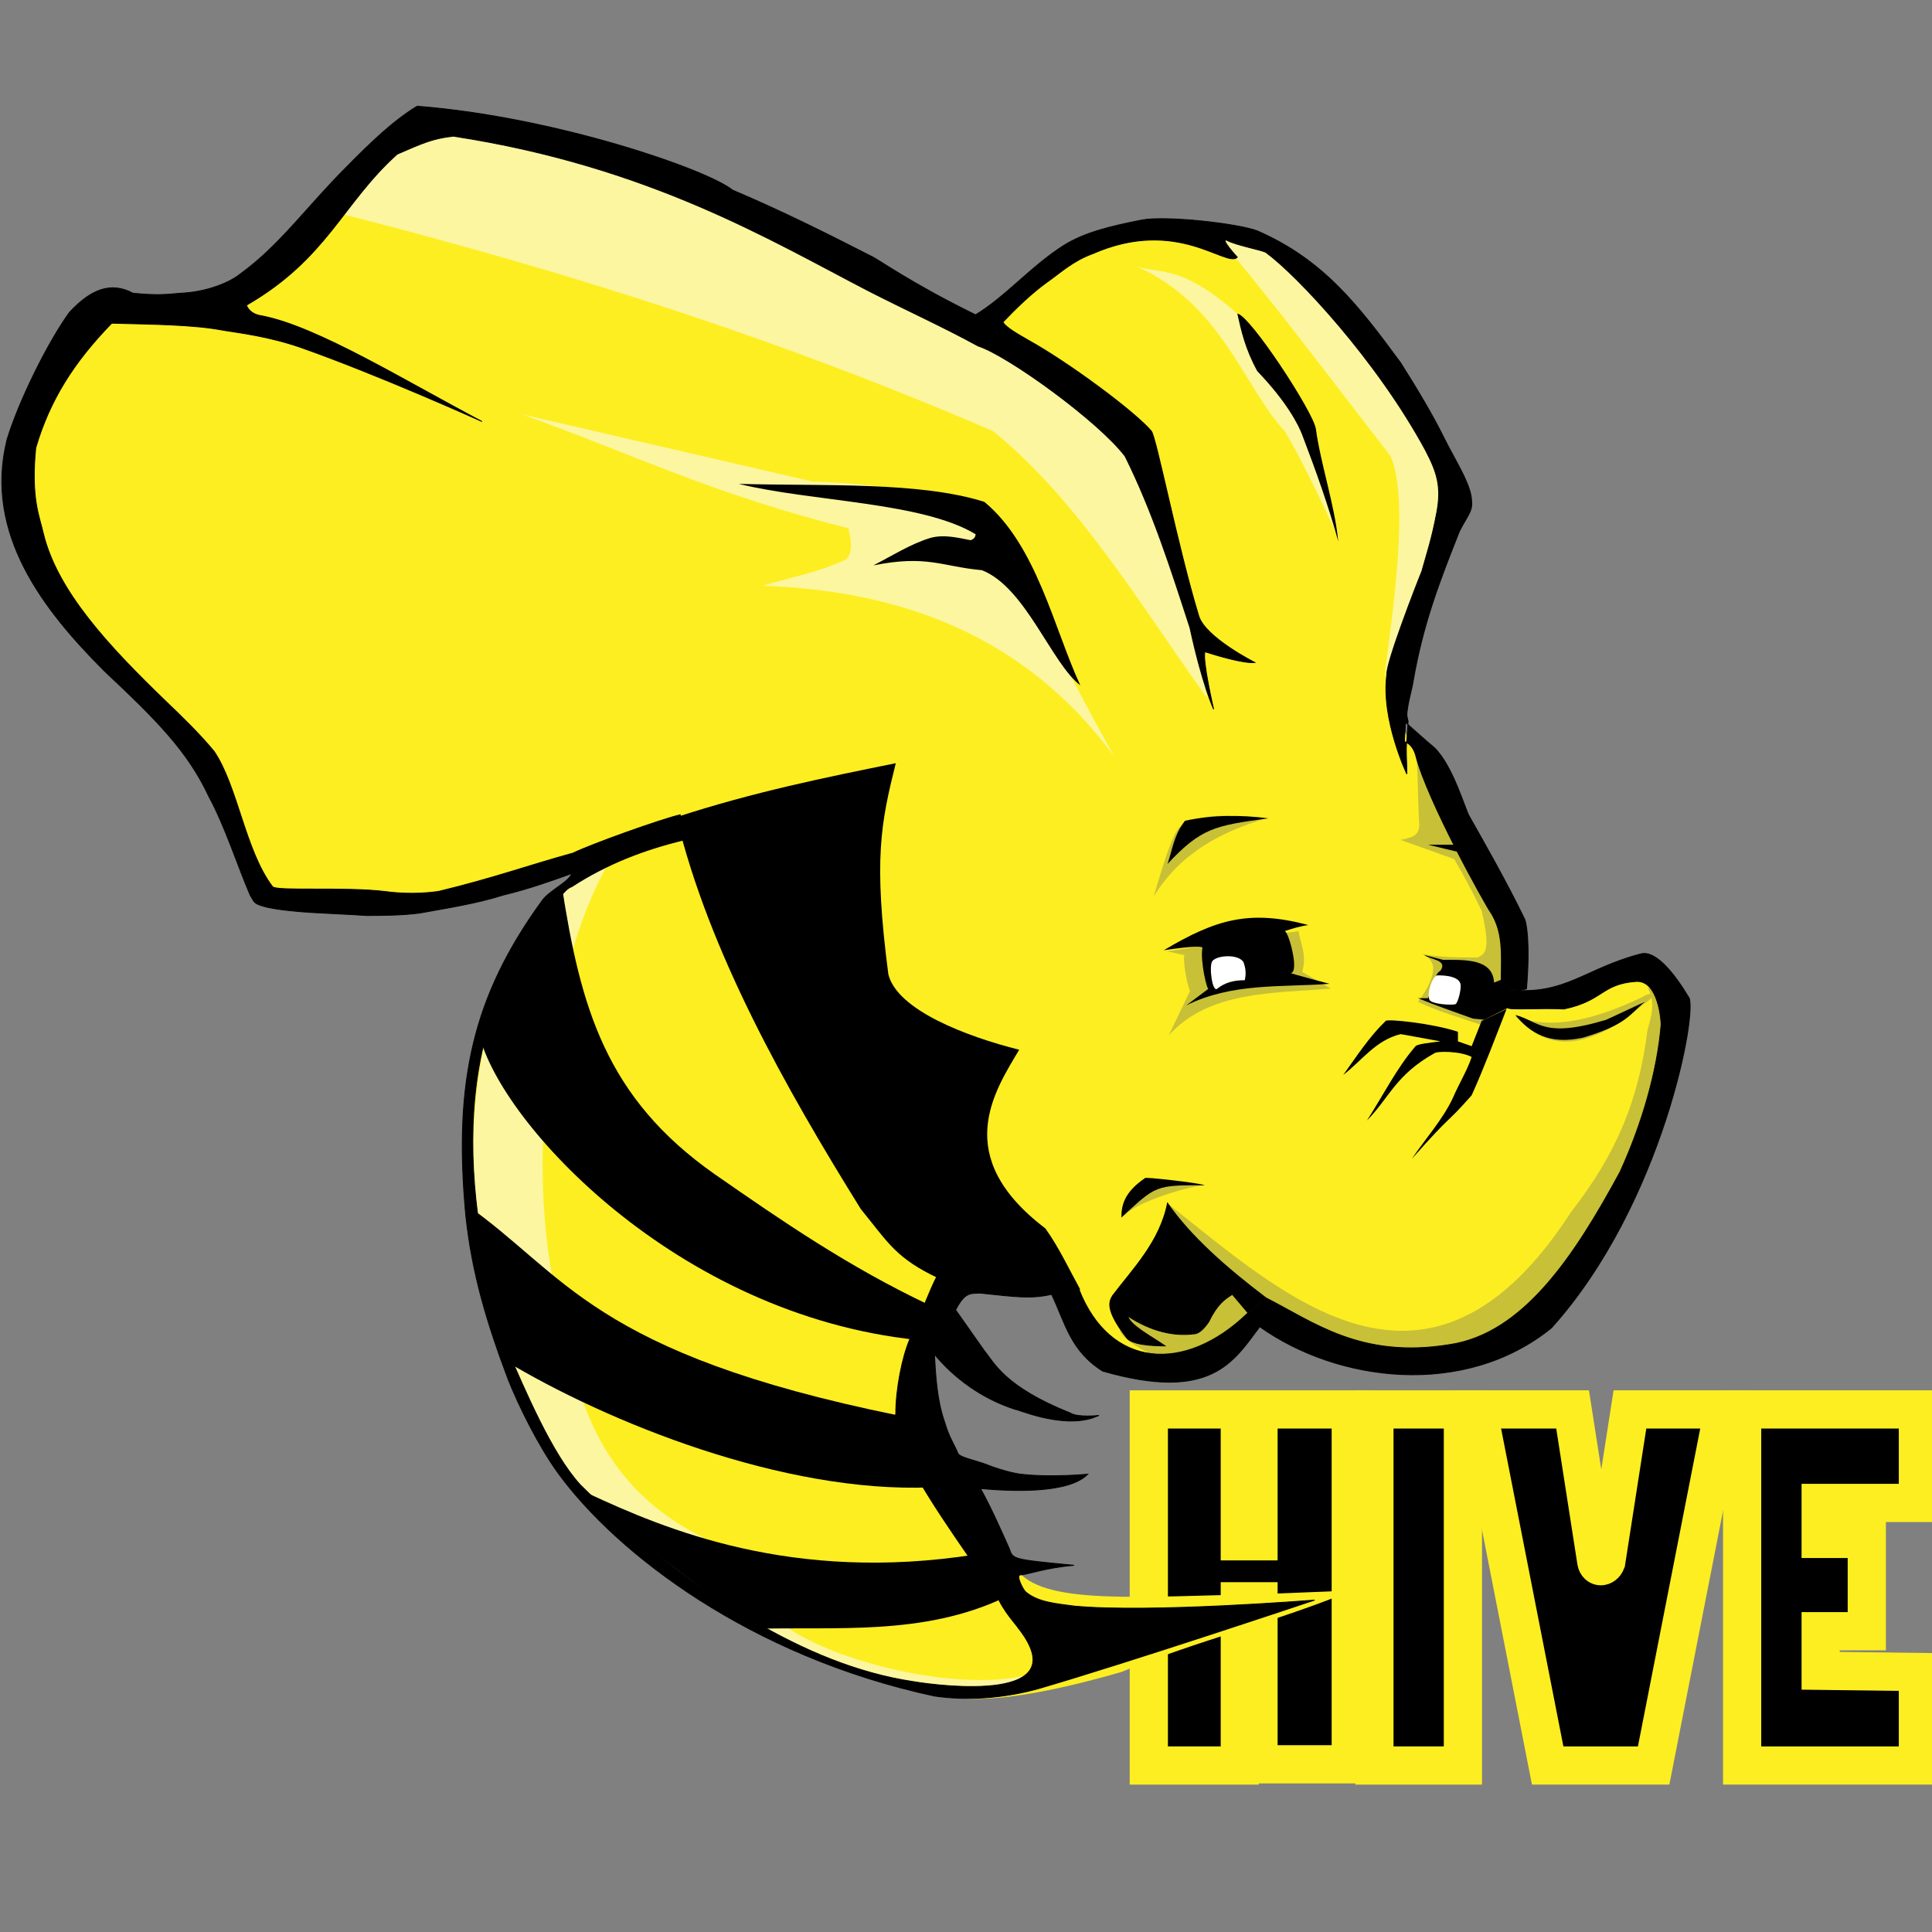 <svg xmlns="http://www.w3.org/2000/svg" width="40" height="40" fill="none" viewBox="0 0 40 40"><rect x="0" y="0" width="40" height="40" fill="#808080" stroke="none"/><g clip-path="url(#clip0_146_491)"><path fill="#000" fill-rule="evenodd" stroke="#FDEE21" stroke-width=".791" d="M23.785 29.181V36.553H25.669V33.153H26.056V36.528H27.966V29.181H26.056V31.911H25.669V29.181H23.785Z" clip-rule="evenodd"/><path fill="#000" fill-rule="evenodd" stroke="#FDEE21" stroke-width=".791" d="M30.288 29.181H28.456V36.553H30.288V29.181Z" clip-rule="evenodd"/><path fill="#000" fill-rule="evenodd" stroke="#FDEE21" stroke-width=".791" d="M30.598 29.181L32.043 36.553H34.237L35.682 29.181H33.746L33.256 32.333C33.205 32.458 33.075 32.458 33.05 32.333L32.559 29.181H30.598Z" clip-rule="evenodd"/><path fill="#000" fill-rule="evenodd" stroke="#FDEE21" stroke-width=".791" d="M39.708 29.181H36.069V36.553H39.708V34.617L37.695 34.592V33.773H38.65V31.862H37.695V31.117H39.708V29.181Z" clip-rule="evenodd"/><path fill="#FDEE21" fill-rule="evenodd" d="M20.043 6.791C19.733 5.972 9.179 2.025 9.05 2.472C7.114 2.943 6.314 5.103 4.998 6.443L2.03 6.294C0.714 7.908 0.043 9.546 0.508 11.259C2.185 13.443 4.121 15.28 5.334 18.035C5.437 19.326 11.14 18.16 12.353 17.911C10.675 19.053 9.23 20.84 9.85 25.979C10.417 28.387 10.805 31.092 15.863 33.823C16.534 34.17 17.901 34.592 18.753 34.89C19.579 35.238 20.534 35.386 23.217 34.617C24.766 33.972 26.443 33.575 27.992 32.929L26.159 33.004C23.63 33.053 21.695 33.227 21.101 32.557L18.779 28.709L20.121 26.177C22.005 26.351 22.624 27.816 24.276 28.387L26.211 26.997C31.863 30.199 34.108 24.961 34.753 20.89C34.675 19.227 31.011 21.411 31.243 20.642C31.321 18.855 29.824 16.521 28.843 14.709L29.979 10.489C30.495 10.043 27.605 5.376 25.23 4.78C23.166 4.259 20.043 6.791 20.043 6.791Z" clip-rule="evenodd"/><path fill="#C8C037" fill-rule="evenodd" d="M29.334 15.727C29.359 16.174 29.359 16.72 29.385 17.067C29.385 17.34 29.179 17.34 28.998 17.39L30.108 17.787C30.314 18.135 30.495 18.482 30.675 18.855C30.882 19.723 30.727 19.748 30.598 19.823C30.211 19.823 29.798 19.823 29.437 19.748C29.592 19.823 29.643 19.897 29.669 19.997C29.695 20.195 29.566 20.468 29.359 20.741C29.695 20.915 30.288 21.089 30.727 21.238L31.217 20.17C30.959 18.582 30.263 17.117 29.334 15.727Z" clip-rule="evenodd"/><path fill="#C8C037" fill-rule="evenodd" d="M31.372 21.039C31.992 21.287 32.817 21.213 34.005 20.642C34.185 20.518 34.34 20.592 34.03 20.791C32.482 22.106 31.759 21.436 31.372 21.039Z" clip-rule="evenodd"/><path fill="#C8C037" fill-rule="evenodd" d="M34.108 20.443C34.288 20.766 34.185 21.039 34.108 21.337C33.927 22.777 33.463 23.894 32.533 25.085C29.566 29.677 26.572 26.798 24.198 24.936L23.217 27.319C23.166 27.518 22.959 27.692 24.482 28.337L26.056 27.27C32.069 31.663 36.301 21.138 34.108 20.443Z" clip-rule="evenodd"/><path fill="#C8C037" fill-rule="evenodd" d="M24.946 24.539C24.534 24.564 23.346 24.961 23.295 25.184L23.837 24.39L24.946 24.539Z" clip-rule="evenodd"/><path fill="#C8C037" fill-rule="evenodd" d="M24.146 19.699C24.224 19.699 24.585 19.798 24.534 19.773C24.482 19.748 24.534 20.245 24.637 20.518L24.198 21.436C25.024 20.518 26.34 20.567 27.553 20.468L26.959 20.121C27.063 19.798 26.933 19.55 26.882 19.277L24.146 19.699Z" clip-rule="evenodd"/><path fill="#C8C037" fill-rule="evenodd" d="M26.211 16.943C25.308 17.216 24.456 17.638 23.888 18.557C24.327 17.043 24.404 17.117 24.559 17.043C25.153 16.77 25.669 16.943 26.211 16.943Z" clip-rule="evenodd"/><path fill="#FCF6A0" fill-rule="evenodd" d="M21.437 34.642C20.353 35.784 17.953 34.567 15.966 33.922C10.882 30.819 9.901 27.89 9.824 25.035C9.566 20.94 10.882 18.557 12.534 17.986C11.424 20.021 10.934 23.67 11.424 26.376C11.837 27.89 11.837 30.422 14.469 31.787C15.759 32.482 15.398 33.028 16.275 33.674C17.256 34.394 19.914 35.089 21.437 34.642Z" clip-rule="evenodd"/><path fill="#FCF6A0" fill-rule="evenodd" d="M23.062 15.652C21.23 13.17 18.675 12.227 15.785 12.128C16.353 11.954 16.946 11.855 17.514 11.582C17.669 11.433 17.617 11.184 17.566 10.936C14.779 10.241 13.024 9.372 10.805 8.578L16.817 9.968C20.843 10.117 20.508 11.085 23.062 15.652Z" clip-rule="evenodd"/><path fill="#FCF6A0" fill-rule="evenodd" d="M24.998 14.461C23.656 12.599 22.34 10.365 20.559 8.926C16.301 7.089 12.043 5.699 7.088 4.433L8.663 2.472C13.927 3.638 18.882 5.574 23.321 8.752C24.069 10.589 24.585 12.425 24.998 14.461Z" clip-rule="evenodd"/><path fill="#FCF6A0" fill-rule="evenodd" d="M27.733 11.184C27.733 11.184 26.985 9.546 26.598 8.926C25.746 8.007 25.308 6.319 23.553 5.525C24.095 5.674 24.482 5.5 25.617 6.493L27.398 9.745L27.733 11.184Z" clip-rule="evenodd"/><path fill="#FCF6A0" fill-rule="evenodd" d="M28.663 14.014C28.843 12.599 29.179 10.34 28.792 9.447C27.733 8.082 26.675 6.667 25.592 5.351C25.411 5.202 25.282 4.979 25.153 4.805C26.65 5.177 28.224 6.17 30.314 10.142L28.663 14.014Z" clip-rule="evenodd"/><path fill="#000" fill-rule="evenodd" d="M22.366 14.188C21.772 13.741 21.23 12.152 20.327 11.805C19.501 11.73 19.192 11.482 18.082 11.706C18.469 11.507 18.856 11.259 19.269 11.135C19.553 11.06 19.837 11.135 20.095 11.184C20.172 11.16 20.198 11.11 20.198 11.06C19.088 10.39 16.817 10.39 15.295 10.018C17.075 10.067 19.037 9.968 20.379 10.39C21.462 11.284 21.824 13.021 22.366 14.188Z" clip-rule="evenodd"/><path fill="#000" fill-rule="evenodd" d="M25.617 6.493C25.875 6.518 27.192 8.528 27.243 8.876C27.346 9.621 27.63 10.44 27.708 11.209C27.501 10.464 27.243 9.745 26.959 9C26.882 8.801 26.65 8.33 26.03 7.684C25.772 7.213 25.695 6.84 25.617 6.493Z" clip-rule="evenodd"/><path fill="#000" fill-rule="evenodd" d="M30.134 17.489H29.566L30.185 17.638L30.134 17.489Z" clip-rule="evenodd"/><path fill="#000" fill-rule="evenodd" d="M26.262 16.943C25.695 16.869 25.101 16.869 24.534 16.993C24.301 17.291 24.275 17.589 24.172 17.887C24.869 17.142 25.153 17.092 26.262 16.943Z" clip-rule="evenodd"/><path fill="#000" fill-rule="evenodd" d="M34.056 20.741C33.746 20.989 33.695 21.213 32.766 21.486C32.069 21.635 31.682 21.387 31.372 21.014C31.863 21.138 31.94 21.511 33.256 21.113L34.056 20.741Z" clip-rule="evenodd"/><path fill="#000" fill-rule="evenodd" d="M31.192 20.89C30.959 21.486 30.727 22.106 30.469 22.677C29.875 23.348 30.134 22.975 29.23 23.993C29.514 23.571 29.875 23.174 30.082 22.727C30.211 22.429 30.392 22.131 30.469 21.883C30.237 21.759 29.746 21.759 29.695 21.808C28.895 22.255 28.766 22.727 28.301 23.199C28.637 22.677 28.921 22.106 29.308 21.66C29.359 21.61 29.643 21.585 29.824 21.56C29.54 21.511 29.024 21.411 28.998 21.411C28.482 21.535 28.198 21.957 27.811 22.255C28.095 21.858 28.353 21.461 28.688 21.138C28.714 21.089 29.669 21.188 30.185 21.362V21.56L30.469 21.66L30.675 21.138L31.192 20.89Z" clip-rule="evenodd"/><path fill="#000" fill-rule="evenodd" d="M24.946 24.539C24.817 24.489 23.708 24.365 23.708 24.39C23.269 24.688 23.217 24.961 23.217 25.209C23.94 24.539 23.914 24.539 24.946 24.539Z" clip-rule="evenodd"/><path fill="#000" fill-rule="evenodd" d="M24.095 19.674C24.095 19.674 24.895 19.55 24.895 19.624C24.843 19.897 24.998 20.543 25.024 20.468L24.559 20.816C25.514 20.344 26.521 20.443 27.527 20.369C27.527 20.369 26.675 20.145 26.727 20.145C26.908 20.121 26.675 19.277 26.598 19.277C26.753 19.227 26.908 19.177 27.088 19.152C25.875 18.83 25.179 19.028 24.095 19.674Z" clip-rule="evenodd"/><path fill="#000" fill-rule="evenodd" d="M31.114 20.27L30.933 20.344C30.908 19.848 30.34 19.872 29.875 19.872L29.488 19.773C29.617 19.872 29.979 19.872 29.824 20.096C29.695 20.17 29.643 20.443 29.566 20.667H29.359C29.721 20.816 30.082 20.94 30.495 21.089L30.727 21.113L31.321 20.816L31.114 20.27Z" clip-rule="evenodd"/><path fill="#fff" fill-rule="evenodd" d="M25.746 19.922C25.643 19.748 25.204 19.773 25.101 19.897C25.024 19.997 25.101 20.567 25.204 20.468C25.359 20.344 25.54 20.294 25.772 20.294C25.798 20.17 25.798 20.071 25.746 19.922Z" clip-rule="evenodd"/><path fill="#fff" fill-rule="evenodd" d="M30.134 20.791C30.185 20.766 30.262 20.468 30.237 20.369C30.185 20.17 29.746 20.195 29.746 20.195C29.643 20.245 29.54 20.567 29.592 20.692C29.617 20.791 30.056 20.816 30.134 20.791Z" clip-rule="evenodd"/><path fill="#000" fill-rule="evenodd" d="M11.914 30.894L12.172 30.918C13.772 31.663 16.404 32.78 20.198 32.184L20.792 33.078C19.114 33.872 17.308 33.674 15.63 33.723L11.914 30.894Z" clip-rule="evenodd"/><path fill="#000" fill-rule="evenodd" d="M9.643 24.936L10.443 28.163C12.585 29.454 16.224 30.918 19.269 30.794L18.598 29.305C12.25 28.014 11.708 26.376 9.643 24.936Z" clip-rule="evenodd"/><path fill="#000" fill-rule="evenodd" d="M11.63 18.333C12.017 20.84 12.534 22.727 14.805 24.316C16.198 25.284 17.566 26.227 19.243 27.021C19.243 27.021 19.088 27.766 18.985 27.741C14.005 27.22 10.366 23.248 9.927 21.436C10.314 20.021 10.934 19.152 11.63 18.333Z" clip-rule="evenodd"/><path fill="#000" fill-rule="evenodd" d="M14.005 16.918C14.675 19.699 16.25 22.504 17.824 25.035C18.392 25.73 18.546 26.053 19.45 26.475C20.663 26.848 21.488 26.748 22.366 26.699C22.134 26.277 21.927 25.83 21.643 25.433C19.682 23.943 20.585 22.603 21.101 21.734C20.017 21.461 18.572 20.915 18.392 20.17C18.082 17.787 18.237 17.043 18.546 15.801C17.076 16.099 15.604 16.397 14.005 16.918Z" clip-rule="evenodd"/><path fill="#000" fill-rule="evenodd" stroke="#000" stroke-width=".018" d="M8.637 2.199C8.146 2.496 7.682 2.943 7.192 3.44C6.366 4.259 5.798 5.078 4.972 5.674C4.792 5.823 4.327 6.046 3.734 6.071C3.45 6.096 3.269 6.121 2.753 6.071C2.288 5.823 1.875 5.996 1.437 6.468C0.972 7.113 0.379 8.33 0.146 9.099C-0.344 11.06 0.921 12.649 2.159 13.89C3.243 14.908 3.888 15.553 4.327 16.497C4.663 17.117 4.921 17.936 5.179 18.532C5.282 18.706 5.256 18.706 5.514 18.78C6.082 18.904 6.882 18.904 7.579 18.954C7.888 18.954 8.301 18.954 8.688 18.904C9.23 18.805 9.875 18.706 10.417 18.532C10.934 18.408 11.424 18.234 11.837 18.085C11.785 18.259 11.372 18.433 11.217 18.656C9.798 20.617 9.385 22.379 9.643 25.16C9.772 26.376 10.082 27.394 10.521 28.56C10.727 29.082 11.14 29.925 11.553 30.497C12.766 32.16 15.527 34.294 19.346 35.114C20.017 35.213 20.766 35.163 21.488 34.965C23.372 34.418 27.217 33.128 27.217 33.128C27.217 33.128 23.811 33.401 22.237 33.252C21.875 33.202 21.488 33.177 21.23 32.954C21.179 32.904 21.024 32.606 21.127 32.606C21.256 32.606 21.643 32.457 22.237 32.408C20.946 32.284 20.972 32.284 20.895 32.06C20.74 31.713 20.534 31.241 20.301 30.819C20.869 30.869 22.108 30.943 22.521 30.521C22.521 30.521 21.772 30.596 21.127 30.521C20.921 30.497 20.534 30.372 20.43 30.323C20.146 30.223 19.888 30.174 19.837 30.099C19.733 29.851 19.656 29.777 19.553 29.429C19.398 28.982 19.372 28.486 19.346 28.039C19.759 28.535 20.327 28.957 21.024 29.181C21.024 29.156 21.953 29.578 22.624 29.355L22.753 29.305C22.753 29.305 22.314 29.355 22.159 29.255C20.792 28.709 20.585 28.213 20.379 27.965L19.785 27.121C19.966 26.773 20.069 26.773 20.301 26.773C21.024 26.848 21.334 26.897 21.772 26.798C22.056 27.394 22.159 27.965 22.83 28.387C25.076 29.032 25.54 28.188 26.082 27.468C27.682 28.61 30.314 28.957 32.121 27.493C34.443 24.911 35.166 20.865 34.959 20.642C34.675 20.17 34.288 19.674 33.979 19.748C32.817 20.046 32.404 20.617 31.243 20.493C31.372 20.493 31.605 20.493 31.605 20.468C31.682 19.525 31.605 19.078 31.553 19.003C31.192 18.259 30.753 17.489 30.417 16.894C30.34 16.77 30.082 15.851 29.695 15.479C29.514 15.33 29.101 14.957 29.101 14.957L29.076 15.355C29.076 15.355 29.23 15.379 29.308 15.628C29.54 16.571 30.779 18.78 30.856 18.879C31.295 19.55 30.908 20.394 31.217 20.865C31.243 20.915 31.888 20.865 32.379 20.89C33.205 20.716 33.153 20.369 33.876 20.319C34.34 20.294 34.392 21.138 34.392 21.213C34.314 22.156 34.005 23.248 33.54 24.266C32.585 26.028 31.527 27.617 30.005 27.84C28.172 28.138 27.192 27.369 26.211 26.872L25.824 27.195C24.534 28.436 22.985 28.337 22.34 26.699C22.03 26.078 21.617 25.681 21.256 25.135L19.398 26.425C19.243 26.723 19.062 27.22 18.83 27.741C18.675 28.113 18.546 28.759 18.546 29.28C18.314 29.677 19.372 31.241 20.043 32.209C20.25 32.482 20.611 32.979 20.637 33.028C20.766 33.351 21.05 33.649 21.076 33.699C22.314 35.262 19.501 34.915 18.908 34.816C17.746 34.642 16.637 34.17 15.579 33.55C15.527 33.525 15.45 33.475 15.398 33.45C14.133 32.681 12.998 31.713 12.017 30.745C11.424 30.099 10.882 28.808 10.469 27.865C9.85 25.631 8.972 21.784 11.372 18.855C11.527 18.681 11.682 18.408 11.837 18.358C12.559 17.887 13.334 17.589 14.159 17.39L14.082 16.869C13.669 16.968 12.275 17.465 11.863 17.663C10.959 17.911 10.211 18.184 9.075 18.457C8.714 18.507 8.327 18.507 7.966 18.457C7.14 18.358 5.721 18.457 5.643 18.358C5.075 17.613 4.921 16.273 4.43 15.553C4.121 15.181 3.785 14.858 3.45 14.536C2.237 13.369 1.179 12.227 0.895 11.036C0.817 10.688 0.637 10.316 0.74 9.273C1.024 8.305 1.514 7.511 2.314 6.691C3.166 6.716 3.992 6.716 4.637 6.84C4.946 6.89 5.566 6.965 6.211 7.188C7.837 7.759 9.979 8.727 9.979 8.727C8.379 7.883 6.572 6.766 5.437 6.543C5.256 6.518 5.153 6.443 5.101 6.319C6.779 5.351 7.088 4.209 8.224 3.191C8.74 2.968 8.946 2.869 9.385 2.819C13.437 3.44 15.966 4.979 17.979 6.021C18.805 6.443 19.527 6.766 20.25 7.163C20.869 7.362 22.753 8.727 23.295 9.447C23.863 10.589 24.25 11.805 24.637 12.996C24.895 14.188 25.127 14.684 25.127 14.684C25.127 14.684 24.895 13.691 24.946 13.493C25.179 13.567 25.746 13.741 25.979 13.716C25.979 13.716 24.946 13.195 24.817 12.748C24.379 11.309 23.94 9.05 23.837 8.926C23.501 8.528 22.134 7.511 21.282 7.039C20.972 6.865 20.792 6.741 20.766 6.667C21.024 6.394 21.359 6.071 21.669 5.848C21.953 5.649 22.211 5.401 22.624 5.252C24.379 4.482 25.385 5.55 25.617 5.326C25.617 5.326 25.23 4.904 25.411 4.979C25.592 5.078 26.134 5.177 26.211 5.227C26.856 5.699 28.508 7.461 29.514 9.323C29.746 9.77 29.85 10.067 29.746 10.614C29.643 11.16 29.54 11.457 29.437 11.83C29.334 12.078 28.688 13.741 28.714 13.964C28.585 14.883 29.127 16.025 29.127 16.025C29.127 15.702 29.101 15.553 29.127 15.33L29.153 14.933C29.153 14.933 29.127 14.833 29.127 14.784C29.153 14.511 29.23 14.287 29.256 14.114C29.462 12.922 29.798 12.053 30.211 11.011C30.34 10.738 30.495 10.589 30.469 10.39C30.469 10.043 30.134 9.546 29.901 9.074C29.669 8.603 29.359 8.082 28.998 7.511C28.121 6.319 27.398 5.376 26.03 4.78C25.643 4.631 24.146 4.457 23.63 4.557C23.011 4.681 22.469 4.805 22.03 5.078C21.359 5.5 20.817 6.145 20.198 6.518C18.83 5.848 18.159 5.351 18.03 5.301C17.204 4.879 16.224 4.383 15.166 3.936C14.65 3.514 11.501 2.422 8.637 2.199ZM26.211 26.872C25.359 26.227 24.637 25.582 24.172 24.911C24.017 25.706 23.45 26.277 23.037 26.823C22.959 26.947 22.882 27.121 23.321 27.692C23.424 27.84 23.837 27.865 24.121 27.865C23.837 27.667 23.398 27.443 23.346 27.245C23.837 27.567 24.301 27.667 24.714 27.617C24.817 27.617 24.921 27.518 25.024 27.369C25.204 26.997 25.359 26.897 25.514 26.798L25.85 27.195L26.211 26.872Z" clip-rule="evenodd"/></g><defs><clipPath id="clip0_146_491"><rect width="40" height="40" fill="#fff"/></clipPath></defs></svg>